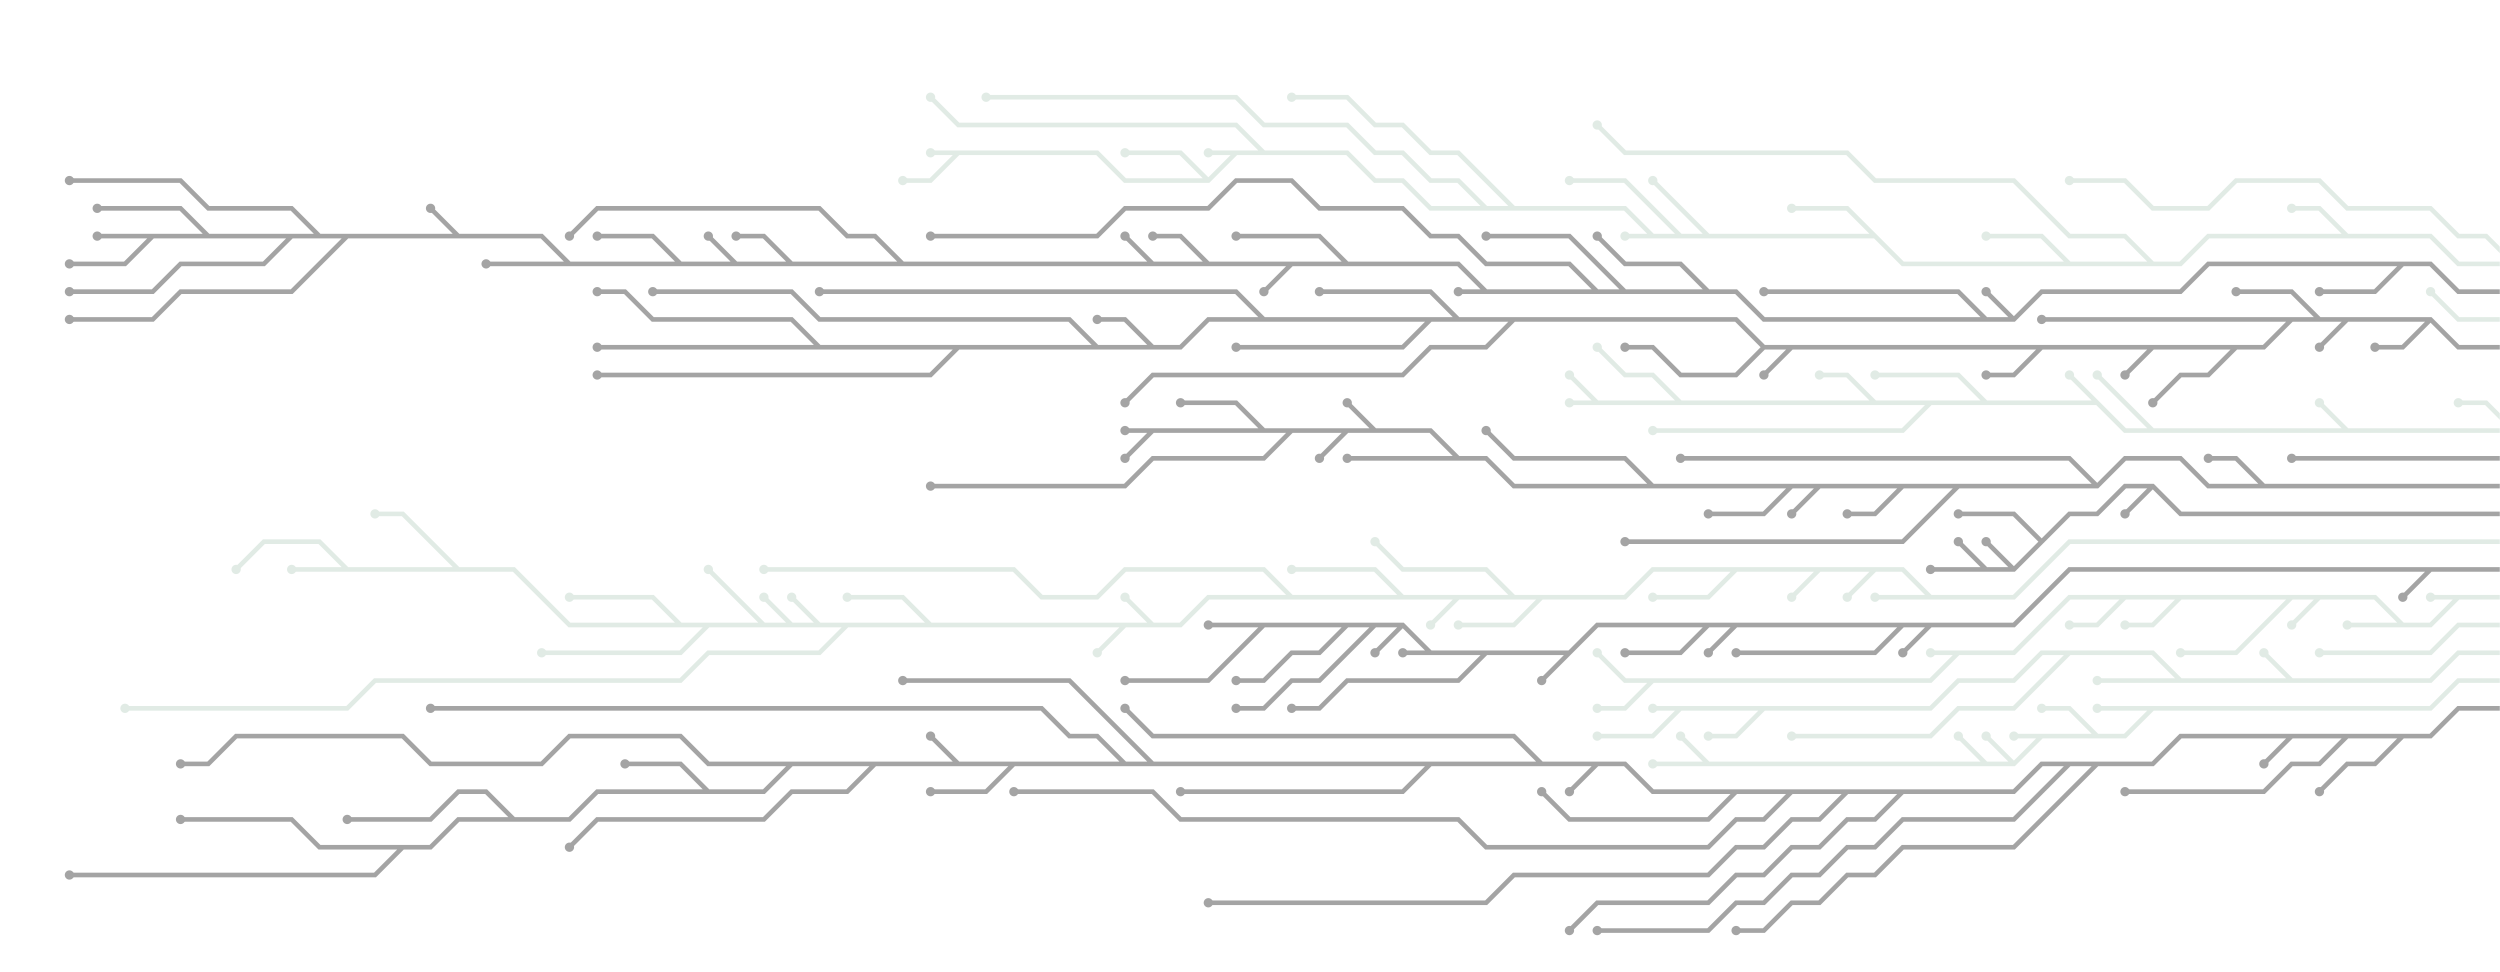 <svg xmlns="http://www.w3.org/2000/svg" version="1.1" xmlns:xlink="http://www.w3.org/1999/xlink" xmlns:svgjs="http://svgjs.dev/svgjs" width="1440" height="560" preserveAspectRatio="none" viewBox="0 0 1440 560">
    <g mask="url(&quot;#SvgjsMask1018&quot;)" fill="none">
        <g>
            <path d="M1208 280L1192 264L1176 264L1160 264L1144 264L1128 264L1112 264L1096 264L1080 264L1064 264L1048 264L1032 264L1016 264L1000 264L984 264L968 264M728 248L712 232L696 232L680 232M1128 280L1112 296L1096 312L1080 312L1064 312L1048 312L1032 312L1016 312L1000 312L984 312L968 312L952 312L936 312M1096 280L1080 296L1064 296M792 248L776 232M776 248L760 264M1032 280L1016 296L1000 296L984 296M664 248L648 264M1304 280L1288 264L1272 264M840 264L824 264L808 264L792 264L776 264M1048 280L1032 296M952 280L936 264L920 264L904 264L888 264L872 264L856 248M744 248L728 264L712 264L696 264L680 264L664 264L648 280L632 280L616 280L600 280L584 280L568 280L552 280L536 280M1464 280L1448 280L1432 280L1416 280L1400 280L1384 280L1368 280L1352 280L1336 280L1320 280L1304 280L1288 280L1272 280L1256 264L1240 264L1224 264L1208 280L1192 280L1176 280L1160 280L1144 280L1128 280L1112 280L1096 280L1080 280L1064 280L1048 280L1032 280L1016 280L1000 280L984 280L968 280L952 280L936 280L920 280L904 280L888 280L872 280L856 264L840 264L824 248L808 248L792 248L776 248L760 248L744 248L728 248L712 248L696 248L680 248L664 248L648 248" stroke="rgba(164, 164, 164, 1)" stroke-width="2.67"></path>
            <path d="M645.33 248 a2.67 2.67 0 1 0 5.34 0 a2.67 2.67 0 1 0 -5.34 0zM965.33 264 a2.67 2.67 0 1 0 5.34 0 a2.67 2.67 0 1 0 -5.34 0zM677.33 232 a2.67 2.67 0 1 0 5.34 0 a2.67 2.67 0 1 0 -5.34 0zM933.33 312 a2.67 2.67 0 1 0 5.34 0 a2.67 2.67 0 1 0 -5.34 0zM1061.33 296 a2.67 2.67 0 1 0 5.34 0 a2.67 2.67 0 1 0 -5.34 0zM773.33 232 a2.67 2.67 0 1 0 5.34 0 a2.67 2.67 0 1 0 -5.34 0zM757.33 264 a2.67 2.67 0 1 0 5.34 0 a2.67 2.67 0 1 0 -5.34 0zM981.33 296 a2.67 2.67 0 1 0 5.34 0 a2.67 2.67 0 1 0 -5.34 0zM645.33 264 a2.67 2.67 0 1 0 5.34 0 a2.67 2.67 0 1 0 -5.34 0zM1269.33 264 a2.67 2.67 0 1 0 5.34 0 a2.67 2.67 0 1 0 -5.34 0zM773.33 264 a2.67 2.67 0 1 0 5.34 0 a2.67 2.67 0 1 0 -5.34 0zM1029.33 296 a2.67 2.67 0 1 0 5.34 0 a2.67 2.67 0 1 0 -5.34 0zM853.33 248 a2.67 2.67 0 1 0 5.34 0 a2.67 2.67 0 1 0 -5.34 0zM533.33 280 a2.67 2.67 0 1 0 5.34 0 a2.67 2.67 0 1 0 -5.34 0z" fill="rgba(164, 164, 164, 1)"></path>
            <path d="M1144 328L1128 328L1112 328M1176 312L1160 296L1144 296L1128 296M1240 280L1224 296M1160 328L1144 312M1464 296L1448 296L1432 296L1416 296L1400 296L1384 296L1368 296L1352 296L1336 296L1320 296L1304 296L1288 296L1272 296L1256 296L1240 280L1224 280L1208 296L1192 296L1176 312L1160 328L1144 328L1128 312" stroke="rgba(164, 164, 164, 1)" stroke-width="2.67"></path>
            <path d="M1125.33 312 a2.67 2.67 0 1 0 5.34 0 a2.67 2.67 0 1 0 -5.34 0zM1109.33 328 a2.67 2.67 0 1 0 5.34 0 a2.67 2.67 0 1 0 -5.34 0zM1125.33 296 a2.67 2.67 0 1 0 5.34 0 a2.67 2.67 0 1 0 -5.34 0zM1221.33 296 a2.67 2.67 0 1 0 5.34 0 a2.67 2.67 0 1 0 -5.34 0zM1141.33 312 a2.67 2.67 0 1 0 5.34 0 a2.67 2.67 0 1 0 -5.34 0z" fill="rgba(164, 164, 164, 1)"></path>
            <path d="M1464 264L1448 264L1432 264L1416 264L1400 264L1384 264L1368 264L1352 264L1336 264L1320 264" stroke="rgba(164, 164, 164, 1)" stroke-width="2.67"></path>
            <path d="M1317.33 264 a2.67 2.67 0 1 0 5.34 0 a2.67 2.67 0 1 0 -5.34 0z" fill="rgba(164, 164, 164, 1)"></path>
            <path d="M1000 328L984 344L968 344L952 344M408 360L392 376L376 376L360 376L344 376L328 376L312 376M744 344L728 328L712 328L696 328L680 328L664 328L648 328L632 344L616 344L600 344L584 328L568 328L552 328L536 328L520 328L504 328L488 328L472 328L456 328L440 328M1080 328L1064 344M808 344L792 328L776 328L760 328L744 328M440 360L424 344L408 328M1112 344L1096 344L1080 344M840 344L824 360M536 360L520 344L504 344L488 344M664 360L648 344M488 360L472 376L456 376L440 376L424 376L408 376L392 392L376 392L360 392L344 392L328 392L312 392L296 392L280 392L264 392L248 392L232 392L216 392L200 408L184 408L168 408L152 408L136 408L120 408L104 408L88 408L72 408M392 360L376 344L360 344L344 344L328 344M872 344L856 328L840 328L824 328L808 328L792 312M456 360L440 344M264 328L248 312L232 296L216 296M888 344L872 360L856 360L840 360M200 328L184 312L168 312L152 312L136 328M1048 328L1032 344M648 360L632 376M472 360L456 344M1464 312L1448 312L1432 312L1416 312L1400 312L1384 312L1368 312L1352 312L1336 312L1320 312L1304 312L1288 312L1272 312L1256 312L1240 312L1224 312L1208 312L1192 312L1176 328L1160 344L1144 344L1128 344L1112 344L1096 328L1080 328L1064 328L1048 328L1032 328L1016 328L1000 328L984 328L968 328L952 328L936 344L920 344L904 344L888 344L872 344L856 344L840 344L824 344L808 344L792 344L776 344L760 344L744 344L728 344L712 344L696 344L680 360L664 360L648 360L632 360L616 360L600 360L584 360L568 360L552 360L536 360L520 360L504 360L488 360L472 360L456 360L440 360L424 360L408 360L392 360L376 360L360 360L344 360L328 360L312 344L296 328L280 328L264 328L248 328L232 328L216 328L200 328L184 328L168 328" stroke="rgba(225, 235, 229, 1)" stroke-width="2.67"></path>
            <path d="M165.33 328 a2.67 2.67 0 1 0 5.34 0 a2.67 2.67 0 1 0 -5.34 0zM949.33 344 a2.67 2.67 0 1 0 5.34 0 a2.67 2.67 0 1 0 -5.34 0zM309.33 376 a2.67 2.67 0 1 0 5.34 0 a2.67 2.67 0 1 0 -5.34 0zM437.33 328 a2.67 2.67 0 1 0 5.34 0 a2.67 2.67 0 1 0 -5.34 0zM1061.33 344 a2.67 2.67 0 1 0 5.34 0 a2.67 2.67 0 1 0 -5.34 0zM741.33 328 a2.67 2.67 0 1 0 5.34 0 a2.67 2.67 0 1 0 -5.34 0zM405.33 328 a2.67 2.67 0 1 0 5.34 0 a2.67 2.67 0 1 0 -5.34 0zM1077.33 344 a2.67 2.67 0 1 0 5.34 0 a2.67 2.67 0 1 0 -5.34 0zM821.33 360 a2.67 2.67 0 1 0 5.34 0 a2.67 2.67 0 1 0 -5.34 0zM485.33 344 a2.67 2.67 0 1 0 5.34 0 a2.67 2.67 0 1 0 -5.34 0zM645.33 344 a2.67 2.67 0 1 0 5.34 0 a2.67 2.67 0 1 0 -5.34 0zM69.33 408 a2.67 2.67 0 1 0 5.34 0 a2.67 2.67 0 1 0 -5.34 0zM325.33 344 a2.67 2.67 0 1 0 5.34 0 a2.67 2.67 0 1 0 -5.34 0zM789.33 312 a2.67 2.67 0 1 0 5.34 0 a2.67 2.67 0 1 0 -5.34 0zM437.33 344 a2.67 2.67 0 1 0 5.34 0 a2.67 2.67 0 1 0 -5.34 0zM213.33 296 a2.67 2.67 0 1 0 5.34 0 a2.67 2.67 0 1 0 -5.34 0zM837.33 360 a2.67 2.67 0 1 0 5.34 0 a2.67 2.67 0 1 0 -5.34 0zM133.33 328 a2.67 2.67 0 1 0 5.34 0 a2.67 2.67 0 1 0 -5.34 0zM1029.33 344 a2.67 2.67 0 1 0 5.34 0 a2.67 2.67 0 1 0 -5.34 0zM629.33 376 a2.67 2.67 0 1 0 5.34 0 a2.67 2.67 0 1 0 -5.34 0zM453.33 344 a2.67 2.67 0 1 0 5.34 0 a2.67 2.67 0 1 0 -5.34 0z" fill="rgba(225, 235, 229, 1)"></path>
            <path d="M1208 232L1192 216M968 232L952 216L936 216L920 200M1112 232L1096 248L1080 248L1064 248L1048 248L1032 248L1016 248L1000 248L984 248L968 248L952 248M1448 248L1432 232L1416 232M1080 232L1064 216L1048 216M920 232L904 216M1144 232L1128 216L1112 216L1096 216L1080 216M1240 248L1224 232L1208 216M1352 248L1336 232M1464 248L1448 248L1432 248L1416 248L1400 248L1384 248L1368 248L1352 248L1336 248L1320 248L1304 248L1288 248L1272 248L1256 248L1240 248L1224 248L1208 232L1192 232L1176 232L1160 232L1144 232L1128 232L1112 232L1096 232L1080 232L1064 232L1048 232L1032 232L1016 232L1000 232L984 232L968 232L952 232L936 232L920 232L904 232" stroke="rgba(225, 235, 229, 1)" stroke-width="2.67"></path>
            <path d="M901.33 232 a2.67 2.67 0 1 0 5.34 0 a2.67 2.67 0 1 0 -5.34 0zM1189.33 216 a2.67 2.67 0 1 0 5.34 0 a2.67 2.67 0 1 0 -5.34 0zM917.33 200 a2.67 2.67 0 1 0 5.34 0 a2.67 2.67 0 1 0 -5.34 0zM949.33 248 a2.67 2.67 0 1 0 5.34 0 a2.67 2.67 0 1 0 -5.34 0zM1413.33 232 a2.67 2.67 0 1 0 5.34 0 a2.67 2.67 0 1 0 -5.34 0zM1045.33 216 a2.67 2.67 0 1 0 5.34 0 a2.67 2.67 0 1 0 -5.34 0zM901.33 216 a2.67 2.67 0 1 0 5.34 0 a2.67 2.67 0 1 0 -5.34 0zM1077.33 216 a2.67 2.67 0 1 0 5.34 0 a2.67 2.67 0 1 0 -5.34 0zM1205.33 216 a2.67 2.67 0 1 0 5.34 0 a2.67 2.67 0 1 0 -5.34 0zM1333.33 232 a2.67 2.67 0 1 0 5.34 0 a2.67 2.67 0 1 0 -5.34 0z" fill="rgba(225, 235, 229, 1)"></path>
            <path d="M984 360L968 376L952 376L936 376M728 360L712 376L696 392L680 392L664 392L648 392M776 360L760 376L744 376L728 392L712 392M792 360L776 376L760 392L744 392L728 408L712 408M856 376L840 392L824 392L808 392L792 392L776 392L760 408L744 408M904 376L888 392M808 360L792 376M1000 360L984 376M1096 360L1080 376L1064 376L1048 376L1032 376L1016 376L1000 376M1112 360L1096 376M1400 328L1384 344M824 376L808 376M1464 328L1448 328L1432 328L1416 328L1400 328L1384 328L1368 328L1352 328L1336 328L1320 328L1304 328L1288 328L1272 328L1256 328L1240 328L1224 328L1208 328L1192 328L1176 344L1160 360L1144 360L1128 360L1112 360L1096 360L1080 360L1064 360L1048 360L1032 360L1016 360L1000 360L984 360L968 360L952 360L936 360L920 360L904 376L888 376L872 376L856 376L840 376L824 376L808 360L792 360L776 360L760 360L744 360L728 360L712 360L696 360" stroke="rgba(164, 164, 164, 1)" stroke-width="2.67"></path>
            <path d="M693.33 360 a2.67 2.67 0 1 0 5.34 0 a2.67 2.67 0 1 0 -5.34 0zM933.33 376 a2.67 2.67 0 1 0 5.34 0 a2.67 2.67 0 1 0 -5.34 0zM645.33 392 a2.67 2.67 0 1 0 5.34 0 a2.67 2.67 0 1 0 -5.34 0zM709.33 392 a2.67 2.67 0 1 0 5.34 0 a2.67 2.67 0 1 0 -5.34 0zM709.33 408 a2.67 2.67 0 1 0 5.34 0 a2.67 2.67 0 1 0 -5.34 0zM741.33 408 a2.67 2.67 0 1 0 5.34 0 a2.67 2.67 0 1 0 -5.34 0zM885.33 392 a2.67 2.67 0 1 0 5.34 0 a2.67 2.67 0 1 0 -5.34 0zM789.33 376 a2.67 2.67 0 1 0 5.34 0 a2.67 2.67 0 1 0 -5.34 0zM981.33 376 a2.67 2.67 0 1 0 5.34 0 a2.67 2.67 0 1 0 -5.34 0zM997.33 376 a2.67 2.67 0 1 0 5.34 0 a2.67 2.67 0 1 0 -5.34 0zM1093.33 376 a2.67 2.67 0 1 0 5.34 0 a2.67 2.67 0 1 0 -5.34 0zM1381.33 344 a2.67 2.67 0 1 0 5.34 0 a2.67 2.67 0 1 0 -5.34 0zM805.33 376 a2.67 2.67 0 1 0 5.34 0 a2.67 2.67 0 1 0 -5.34 0z" fill="rgba(164, 164, 164, 1)"></path>
            <path d="M1464 232L1448 216" stroke="rgba(225, 235, 229, 1)" stroke-width="2.67"></path>
            <path d="M1445.33 216 a2.67 2.67 0 1 0 5.34 0 a2.67 2.67 0 1 0 -5.34 0z" fill="rgba(225, 235, 229, 1)"></path>
            <path d="M1128 376L1112 376M1384 360L1368 360L1352 360M1416 344L1400 344M1224 344L1208 360L1192 360M1256 344L1240 360L1224 360M1320 344L1304 360L1288 376L1272 376L1256 376M952 392L936 408L920 408M1336 344L1320 360M1464 344L1448 344L1432 344L1416 344L1400 360L1384 360L1368 344L1352 344L1336 344L1320 344L1304 344L1288 344L1272 344L1256 344L1240 344L1224 344L1208 344L1192 344L1176 360L1160 376L1144 376L1128 376L1112 392L1096 392L1080 392L1064 392L1048 392L1032 392L1016 392L1000 392L984 392L968 392L952 392L936 392L920 376" stroke="rgba(225, 235, 229, 1)" stroke-width="2.67"></path>
            <path d="M917.33 376 a2.67 2.67 0 1 0 5.34 0 a2.67 2.67 0 1 0 -5.34 0zM1109.33 376 a2.67 2.67 0 1 0 5.34 0 a2.67 2.67 0 1 0 -5.34 0zM1349.33 360 a2.67 2.67 0 1 0 5.34 0 a2.67 2.67 0 1 0 -5.34 0zM1397.33 344 a2.67 2.67 0 1 0 5.34 0 a2.67 2.67 0 1 0 -5.34 0zM1189.33 360 a2.67 2.67 0 1 0 5.34 0 a2.67 2.67 0 1 0 -5.34 0zM1221.33 360 a2.67 2.67 0 1 0 5.34 0 a2.67 2.67 0 1 0 -5.34 0zM1253.33 376 a2.67 2.67 0 1 0 5.34 0 a2.67 2.67 0 1 0 -5.34 0zM917.33 408 a2.67 2.67 0 1 0 5.34 0 a2.67 2.67 0 1 0 -5.34 0zM1317.33 360 a2.67 2.67 0 1 0 5.34 0 a2.67 2.67 0 1 0 -5.34 0z" fill="rgba(225, 235, 229, 1)"></path>
            <path d="M1464 360L1448 360L1432 360L1416 360L1400 376L1384 376L1368 376L1352 376L1336 376" stroke="rgba(225, 235, 229, 1)" stroke-width="2.67"></path>
            <path d="M1333.33 376 a2.67 2.67 0 1 0 5.34 0 a2.67 2.67 0 1 0 -5.34 0z" fill="rgba(225, 235, 229, 1)"></path>
            <path d="M1320 184L1304 184L1288 184L1272 184L1256 184L1240 184L1224 184L1208 184L1192 184L1176 184M1176 200L1160 216L1144 216M1240 200L1224 216M824 184L808 200L792 200L776 200L760 200L744 200L728 200L712 200M552 200L536 216L520 216L504 216L488 216L472 216L456 216L440 216L424 216L408 216L392 216L376 216L360 216L344 216M1016 200L1000 216L984 216L968 216L952 200L936 200M1400 184L1384 200L1368 200M1288 200L1272 216L1256 216L1240 232M472 200L456 184L440 184L424 184L408 184L392 184L376 184L360 168L344 168M872 184L856 200L840 200L824 200L808 216L792 216L776 216L760 216L744 216L728 216L712 216L696 216L680 216L664 216L648 232M1352 184L1336 200M632 200L616 184L600 184L584 184L568 184L552 184L536 184L520 184L504 184L488 184L472 184L456 168L440 168L424 168L408 168L392 168L376 168M1032 200L1016 216M728 184L712 168L696 168L680 168L664 168L648 168L632 168L616 168L600 168L584 168L568 168L552 168L536 168L520 168L504 168L488 168L472 168M1336 184L1320 168L1304 168L1288 168M840 184L824 168L808 168L792 168L776 168L760 168M664 200L648 184L632 184M1464 200L1448 200L1432 200L1416 200L1400 184L1384 184L1368 184L1352 184L1336 184L1320 184L1304 200L1288 200L1272 200L1256 200L1240 200L1224 200L1208 200L1192 200L1176 200L1160 200L1144 200L1128 200L1112 200L1096 200L1080 200L1064 200L1048 200L1032 200L1016 200L1000 184L984 184L968 184L952 184L936 184L920 184L904 184L888 184L872 184L856 184L840 184L824 184L808 184L792 184L776 184L760 184L744 184L728 184L712 184L696 184L680 200L664 200L648 200L632 200L616 200L600 200L584 200L568 200L552 200L536 200L520 200L504 200L488 200L472 200L456 200L440 200L424 200L408 200L392 200L376 200L360 200L344 200" stroke="rgba(164, 164, 164, 1)" stroke-width="2.67"></path>
            <path d="M341.33 200 a2.67 2.67 0 1 0 5.34 0 a2.67 2.67 0 1 0 -5.34 0zM1173.33 184 a2.67 2.67 0 1 0 5.34 0 a2.67 2.67 0 1 0 -5.34 0zM1141.33 216 a2.67 2.67 0 1 0 5.34 0 a2.67 2.67 0 1 0 -5.34 0zM1221.33 216 a2.67 2.67 0 1 0 5.34 0 a2.67 2.67 0 1 0 -5.34 0zM709.33 200 a2.67 2.67 0 1 0 5.34 0 a2.67 2.67 0 1 0 -5.34 0zM341.33 216 a2.67 2.67 0 1 0 5.34 0 a2.67 2.67 0 1 0 -5.34 0zM933.33 200 a2.67 2.67 0 1 0 5.34 0 a2.67 2.67 0 1 0 -5.34 0zM1365.33 200 a2.67 2.67 0 1 0 5.34 0 a2.67 2.67 0 1 0 -5.34 0zM1237.33 232 a2.67 2.67 0 1 0 5.34 0 a2.67 2.67 0 1 0 -5.34 0zM341.33 168 a2.67 2.67 0 1 0 5.34 0 a2.67 2.67 0 1 0 -5.34 0zM645.33 232 a2.67 2.67 0 1 0 5.34 0 a2.67 2.67 0 1 0 -5.34 0zM1333.33 200 a2.67 2.67 0 1 0 5.34 0 a2.67 2.67 0 1 0 -5.34 0zM373.33 168 a2.67 2.67 0 1 0 5.34 0 a2.67 2.67 0 1 0 -5.34 0zM1013.33 216 a2.67 2.67 0 1 0 5.34 0 a2.67 2.67 0 1 0 -5.34 0zM469.33 168 a2.67 2.67 0 1 0 5.34 0 a2.67 2.67 0 1 0 -5.34 0zM1285.33 168 a2.67 2.67 0 1 0 5.34 0 a2.67 2.67 0 1 0 -5.34 0zM757.33 168 a2.67 2.67 0 1 0 5.34 0 a2.67 2.67 0 1 0 -5.34 0zM629.33 184 a2.67 2.67 0 1 0 5.34 0 a2.67 2.67 0 1 0 -5.34 0z" fill="rgba(164, 164, 164, 1)"></path>
            <path d="M1256 392L1240 392L1224 392L1208 392M1192 376L1176 392L1160 408L1144 408L1128 408L1112 424L1096 424L1080 424L1064 424L1048 424L1032 424M1320 392L1304 376M1016 408L1000 424L984 424M968 408L952 408M1464 376L1448 376L1432 376L1416 376L1400 392L1384 392L1368 392L1352 392L1336 392L1320 392L1304 392L1288 392L1272 392L1256 392L1240 376L1224 376L1208 376L1192 376L1176 376L1160 392L1144 392L1128 392L1112 408L1096 408L1080 408L1064 408L1048 408L1032 408L1016 408L1000 408L984 408L968 408L952 424L936 424L920 424" stroke="rgba(225, 235, 229, 1)" stroke-width="2.67"></path>
            <path d="M917.33 424 a2.67 2.67 0 1 0 5.34 0 a2.67 2.67 0 1 0 -5.34 0zM1205.33 392 a2.67 2.67 0 1 0 5.34 0 a2.67 2.67 0 1 0 -5.34 0zM1029.33 424 a2.67 2.67 0 1 0 5.34 0 a2.67 2.67 0 1 0 -5.34 0zM1301.33 376 a2.67 2.67 0 1 0 5.34 0 a2.67 2.67 0 1 0 -5.34 0zM981.33 424 a2.67 2.67 0 1 0 5.34 0 a2.67 2.67 0 1 0 -5.34 0zM949.33 408 a2.67 2.67 0 1 0 5.34 0 a2.67 2.67 0 1 0 -5.34 0z" fill="rgba(225, 235, 229, 1)"></path>
            <path d="M1464 184L1448 184L1432 184L1416 184L1400 168" stroke="rgba(225, 235, 229, 1)" stroke-width="2.67"></path>
            <path d="M1397.33 168 a2.67 2.67 0 1 0 5.34 0 a2.67 2.67 0 1 0 -5.34 0z" fill="rgba(225, 235, 229, 1)"></path>
            <path d="M1208 424L1192 408L1176 408M1144 440L1128 424M1160 440L1144 424M1176 424L1160 424M984 440L968 440L952 440M1240 408L1224 408L1208 408M1464 392L1448 392L1432 392L1416 392L1400 408L1384 408L1368 408L1352 408L1336 408L1320 408L1304 408L1288 408L1272 408L1256 408L1240 408L1224 424L1208 424L1192 424L1176 424L1160 440L1144 440L1128 440L1112 440L1096 440L1080 440L1064 440L1048 440L1032 440L1016 440L1000 440L984 440L968 424" stroke="rgba(225, 235, 229, 1)" stroke-width="2.67"></path>
            <path d="M965.33 424 a2.67 2.67 0 1 0 5.34 0 a2.67 2.67 0 1 0 -5.34 0zM1173.33 408 a2.67 2.67 0 1 0 5.34 0 a2.67 2.67 0 1 0 -5.34 0zM1125.33 424 a2.67 2.67 0 1 0 5.34 0 a2.67 2.67 0 1 0 -5.34 0zM1141.33 424 a2.67 2.67 0 1 0 5.34 0 a2.67 2.67 0 1 0 -5.34 0zM1157.33 424 a2.67 2.67 0 1 0 5.34 0 a2.67 2.67 0 1 0 -5.34 0zM949.33 440 a2.67 2.67 0 1 0 5.34 0 a2.67 2.67 0 1 0 -5.34 0zM1205.33 408 a2.67 2.67 0 1 0 5.34 0 a2.67 2.67 0 1 0 -5.34 0z" fill="rgba(225, 235, 229, 1)"></path>
            <path d="M920 168L904 152L888 152L872 152L856 152L840 136L824 136L808 120L792 120L776 120L760 120L744 104L728 104L712 104L696 120L680 120L664 120L648 120L632 136L616 136L600 136L584 136L568 136L552 136L536 136M1144 184L1128 168L1112 168L1096 168L1080 168L1064 168L1048 168L1032 168L1016 168M776 152L760 136L744 136L728 136L712 136M936 168L920 152L904 136L888 136L872 136L856 136M664 152L648 136M520 152L504 136L488 136L472 120L456 120L440 120L424 120L408 120L392 120L376 120L360 120L344 120L328 136M424 152L408 136M1384 152L1368 168L1352 168L1336 168M984 168L968 152L952 152L936 152L920 136M264 136L248 120M88 136L72 152L56 152L40 152M120 136L104 120L88 120L72 120L56 120M328 152L312 152L296 152L280 152M856 168L840 168M168 136L152 152L136 152L120 152L104 152L88 168L72 168L56 168L40 168M456 152L440 136L424 136M744 152L728 168M392 152L376 136L360 136L344 136M696 152L680 136L664 136M184 136L168 120L152 120L136 120L120 120L104 104L88 104L72 104L56 104L40 104M1160 184L1144 168M200 136L184 152L168 168L152 168L136 168L120 168L104 168L88 184L72 184L56 184L40 184M1464 168L1448 168L1432 168L1416 168L1400 152L1384 152L1368 152L1352 152L1336 152L1320 152L1304 152L1288 152L1272 152L1256 168L1240 168L1224 168L1208 168L1192 168L1176 168L1160 184L1144 184L1128 184L1112 184L1096 184L1080 184L1064 184L1048 184L1032 184L1016 184L1000 168L984 168L968 168L952 168L936 168L920 168L904 168L888 168L872 168L856 168L840 152L824 152L808 152L792 152L776 152L760 152L744 152L728 152L712 152L696 152L680 152L664 152L648 152L632 152L616 152L600 152L584 152L568 152L552 152L536 152L520 152L504 152L488 152L472 152L456 152L440 152L424 152L408 152L392 152L376 152L360 152L344 152L328 152L312 136L296 136L280 136L264 136L248 136L232 136L216 136L200 136L184 136L168 136L152 136L136 136L120 136L104 136L88 136L72 136L56 136" stroke="rgba(164, 164, 164, 1)" stroke-width="2.67"></path>
            <path d="M53.33 136 a2.67 2.67 0 1 0 5.34 0 a2.67 2.67 0 1 0 -5.34 0zM533.33 136 a2.67 2.67 0 1 0 5.34 0 a2.67 2.67 0 1 0 -5.34 0zM1013.33 168 a2.67 2.67 0 1 0 5.34 0 a2.67 2.67 0 1 0 -5.34 0zM709.33 136 a2.67 2.67 0 1 0 5.34 0 a2.67 2.67 0 1 0 -5.34 0zM853.33 136 a2.67 2.67 0 1 0 5.34 0 a2.67 2.67 0 1 0 -5.34 0zM645.33 136 a2.67 2.67 0 1 0 5.34 0 a2.67 2.67 0 1 0 -5.34 0zM325.33 136 a2.67 2.67 0 1 0 5.34 0 a2.67 2.67 0 1 0 -5.34 0zM405.33 136 a2.67 2.67 0 1 0 5.34 0 a2.67 2.67 0 1 0 -5.34 0zM1333.33 168 a2.67 2.67 0 1 0 5.34 0 a2.67 2.67 0 1 0 -5.34 0zM917.33 136 a2.67 2.67 0 1 0 5.34 0 a2.67 2.67 0 1 0 -5.34 0zM245.33 120 a2.67 2.67 0 1 0 5.34 0 a2.67 2.67 0 1 0 -5.34 0zM37.33 152 a2.67 2.67 0 1 0 5.34 0 a2.67 2.67 0 1 0 -5.34 0zM53.33 120 a2.67 2.67 0 1 0 5.34 0 a2.67 2.67 0 1 0 -5.34 0zM277.33 152 a2.67 2.67 0 1 0 5.34 0 a2.67 2.67 0 1 0 -5.34 0zM837.33 168 a2.67 2.67 0 1 0 5.34 0 a2.67 2.67 0 1 0 -5.34 0zM37.33 168 a2.67 2.67 0 1 0 5.34 0 a2.67 2.67 0 1 0 -5.34 0zM421.33 136 a2.67 2.67 0 1 0 5.34 0 a2.67 2.67 0 1 0 -5.34 0zM725.33 168 a2.67 2.67 0 1 0 5.34 0 a2.67 2.67 0 1 0 -5.34 0zM341.33 136 a2.67 2.67 0 1 0 5.34 0 a2.67 2.67 0 1 0 -5.34 0zM661.33 136 a2.67 2.67 0 1 0 5.34 0 a2.67 2.67 0 1 0 -5.34 0zM37.33 104 a2.67 2.67 0 1 0 5.34 0 a2.67 2.67 0 1 0 -5.34 0zM1141.33 168 a2.67 2.67 0 1 0 5.34 0 a2.67 2.67 0 1 0 -5.34 0zM37.33 184 a2.67 2.67 0 1 0 5.34 0 a2.67 2.67 0 1 0 -5.34 0z" fill="rgba(164, 164, 164, 1)"></path>
            <path d="M296 472L280 456L264 456L248 472L232 472L216 472L200 472M584 440L568 456L552 456L536 456M1000 456L984 472L968 472L952 472L936 472L920 472L904 472L888 456M552 440L536 424M1032 456L1016 472L1000 472L984 488L968 488L952 488L936 488L920 488L904 488L888 488L872 488L856 488L840 472L824 472L808 472L792 472L776 472L760 472L744 472L728 472L712 472L696 472L680 472L664 456L648 456L632 456L616 456L600 456L584 456M504 440L488 456L472 456L456 456L440 472L424 472L408 472L392 472L376 472L360 472L344 472L328 488M1064 456L1048 472L1032 472L1016 488L1000 488L984 504L968 504L952 504L936 504L920 504L904 504L888 504L872 504L856 520L840 520L824 520L808 520L792 520L776 520L760 520L744 520L728 520L712 520L696 520M648 440L632 424L616 424L600 408L584 408L568 408L552 408L536 408L520 408L504 408L488 408L472 408L456 408L440 408L424 408L408 408L392 408L376 408L360 408L344 408L328 408L312 408L296 408L280 408L264 408L248 408M1096 456L1080 472L1064 472L1048 488L1032 488L1016 504L1000 504L984 520L968 520L952 520L936 520L920 520L904 536M920 440L904 456M824 440L808 456L792 456L776 456L760 456L744 456L728 456L712 456L696 456L680 456M1192 440L1176 456L1160 472L1144 472L1128 472L1112 472L1096 472L1080 488L1064 488L1048 504L1032 504L1016 520L1000 520L984 536L968 536L952 536L936 536L920 536M664 440L648 424L632 408L616 392L600 392L584 392L568 392L552 392L536 392L520 392M408 456L392 440L376 440L360 440M232 488L216 504L200 504L184 504L168 504L152 504L136 504L120 504L104 504L88 504L72 504L56 504L40 504M1320 424L1304 440M456 440L440 440L424 440L408 440L392 424L376 424L360 424L344 424L328 424L312 440L296 440L280 440L264 440L248 440L232 424L216 424L200 424L184 424L168 424L152 424L136 424L120 440L104 440M1352 424L1336 440L1320 440L1304 456L1288 456L1272 456L1256 456L1240 456L1224 456M888 440L872 424L856 424L840 424L824 424L808 424L792 424L776 424L760 424L744 424L728 424L712 424L696 424L680 424L664 424L648 408M1208 440L1192 456L1176 472L1160 488L1144 488L1128 488L1112 488L1096 488L1080 504L1064 504L1048 520L1032 520L1016 536L1000 536M1384 424L1368 440L1352 440L1336 456M1464 408L1448 408L1432 408L1416 408L1400 424L1384 424L1368 424L1352 424L1336 424L1320 424L1304 424L1288 424L1272 424L1256 424L1240 440L1224 440L1208 440L1192 440L1176 440L1160 456L1144 456L1128 456L1112 456L1096 456L1080 456L1064 456L1048 456L1032 456L1016 456L1000 456L984 456L968 456L952 456L936 440L920 440L904 440L888 440L872 440L856 440L840 440L824 440L808 440L792 440L776 440L760 440L744 440L728 440L712 440L696 440L680 440L664 440L648 440L632 440L616 440L600 440L584 440L568 440L552 440L536 440L520 440L504 440L488 440L472 440L456 440L440 456L424 456L408 456L392 456L376 456L360 456L344 456L328 472L312 472L296 472L280 472L264 472L248 488L232 488L216 488L200 488L184 488L168 472L152 472L136 472L120 472L104 472" stroke="rgba(164, 164, 164, 1)" stroke-width="2.67"></path>
            <path d="M101.33 472 a2.67 2.67 0 1 0 5.34 0 a2.67 2.67 0 1 0 -5.34 0zM197.33 472 a2.67 2.67 0 1 0 5.34 0 a2.67 2.67 0 1 0 -5.34 0zM533.33 456 a2.67 2.67 0 1 0 5.34 0 a2.67 2.67 0 1 0 -5.34 0zM885.33 456 a2.67 2.67 0 1 0 5.34 0 a2.67 2.67 0 1 0 -5.34 0zM533.33 424 a2.67 2.67 0 1 0 5.34 0 a2.67 2.67 0 1 0 -5.34 0zM581.33 456 a2.67 2.67 0 1 0 5.34 0 a2.67 2.67 0 1 0 -5.34 0zM325.33 488 a2.67 2.67 0 1 0 5.34 0 a2.67 2.67 0 1 0 -5.34 0zM693.33 520 a2.67 2.67 0 1 0 5.34 0 a2.67 2.67 0 1 0 -5.34 0zM245.33 408 a2.67 2.67 0 1 0 5.34 0 a2.67 2.67 0 1 0 -5.34 0zM901.33 536 a2.67 2.67 0 1 0 5.34 0 a2.67 2.67 0 1 0 -5.34 0zM901.33 456 a2.67 2.67 0 1 0 5.34 0 a2.67 2.67 0 1 0 -5.34 0zM677.33 456 a2.67 2.67 0 1 0 5.34 0 a2.67 2.67 0 1 0 -5.34 0zM917.33 536 a2.67 2.67 0 1 0 5.34 0 a2.67 2.67 0 1 0 -5.34 0zM517.33 392 a2.67 2.67 0 1 0 5.34 0 a2.67 2.67 0 1 0 -5.34 0zM357.33 440 a2.67 2.67 0 1 0 5.34 0 a2.67 2.67 0 1 0 -5.34 0zM37.33 504 a2.67 2.67 0 1 0 5.34 0 a2.67 2.67 0 1 0 -5.34 0zM1301.33 440 a2.67 2.67 0 1 0 5.34 0 a2.67 2.67 0 1 0 -5.34 0zM101.33 440 a2.67 2.67 0 1 0 5.34 0 a2.67 2.67 0 1 0 -5.34 0zM1221.33 456 a2.67 2.67 0 1 0 5.34 0 a2.67 2.67 0 1 0 -5.34 0zM645.33 408 a2.67 2.67 0 1 0 5.34 0 a2.67 2.67 0 1 0 -5.34 0zM997.33 536 a2.67 2.67 0 1 0 5.34 0 a2.67 2.67 0 1 0 -5.34 0zM1333.33 456 a2.67 2.67 0 1 0 5.34 0 a2.67 2.67 0 1 0 -5.34 0z" fill="rgba(164, 164, 164, 1)"></path>
            <path d="M728 88L712 72L696 72L680 72L664 72L648 72L632 72L616 72L600 72L584 72L568 72L552 72L536 56M1192 152L1176 136L1160 136L1144 136M856 120L840 104L824 104L808 88L792 88L776 72L760 72L744 72L728 72L712 56L696 56L680 56L664 56L648 56L632 56L616 56L600 56L584 56L568 56M1080 136L1064 120L1048 120L1032 120M552 88L536 104L520 104M1352 136L1336 120L1320 120M696 104L680 88L664 88L648 88M968 136L952 120L936 104L920 104L904 104M1240 152L1224 136L1208 136L1192 136L1176 120L1160 104L1144 104L1128 104L1112 104L1096 104L1080 104L1064 88L1048 88L1032 88L1016 88L1000 88L984 88L968 88L952 88L936 88L920 72M872 120L856 104L840 88L824 88L808 72L792 72L776 56L760 56L744 56M712 88L696 88M1448 152L1432 136L1416 136L1400 120L1384 120L1368 120L1352 120L1336 104L1320 104L1304 104L1288 104L1272 120L1256 120L1240 120L1224 104L1208 104L1192 104M984 136L968 120L952 104M952 136L936 136M1464 152L1448 152L1432 152L1416 152L1400 136L1384 136L1368 136L1352 136L1336 136L1320 136L1304 136L1288 136L1272 136L1256 152L1240 152L1224 152L1208 152L1192 152L1176 152L1160 152L1144 152L1128 152L1112 152L1096 152L1080 136L1064 136L1048 136L1032 136L1016 136L1000 136L984 136L968 136L952 136L936 120L920 120L904 120L888 120L872 120L856 120L840 120L824 120L808 104L792 104L776 88L760 88L744 88L728 88L712 88L696 104L680 104L664 104L648 104L632 88L616 88L600 88L584 88L568 88L552 88L536 88" stroke="rgba(225, 235, 229, 1)" stroke-width="2.67"></path>
            <path d="M533.33 88 a2.67 2.67 0 1 0 5.34 0 a2.67 2.67 0 1 0 -5.34 0zM533.33 56 a2.67 2.67 0 1 0 5.34 0 a2.67 2.67 0 1 0 -5.34 0zM1141.33 136 a2.67 2.67 0 1 0 5.34 0 a2.67 2.67 0 1 0 -5.34 0zM565.33 56 a2.67 2.67 0 1 0 5.34 0 a2.67 2.67 0 1 0 -5.34 0zM1029.33 120 a2.67 2.67 0 1 0 5.34 0 a2.67 2.67 0 1 0 -5.34 0zM517.33 104 a2.67 2.67 0 1 0 5.34 0 a2.67 2.67 0 1 0 -5.34 0zM1317.33 120 a2.67 2.67 0 1 0 5.34 0 a2.67 2.67 0 1 0 -5.34 0zM645.33 88 a2.67 2.67 0 1 0 5.34 0 a2.67 2.67 0 1 0 -5.34 0zM901.33 104 a2.67 2.67 0 1 0 5.34 0 a2.67 2.67 0 1 0 -5.34 0zM917.33 72 a2.67 2.67 0 1 0 5.34 0 a2.67 2.67 0 1 0 -5.34 0zM741.33 56 a2.67 2.67 0 1 0 5.34 0 a2.67 2.67 0 1 0 -5.34 0zM693.33 88 a2.67 2.67 0 1 0 5.34 0 a2.67 2.67 0 1 0 -5.34 0zM1189.33 104 a2.67 2.67 0 1 0 5.34 0 a2.67 2.67 0 1 0 -5.34 0zM949.33 104 a2.67 2.67 0 1 0 5.34 0 a2.67 2.67 0 1 0 -5.34 0zM933.33 136 a2.67 2.67 0 1 0 5.34 0 a2.67 2.67 0 1 0 -5.34 0z" fill="rgba(225, 235, 229, 1)"></path>
        </g>
    </g>
    <defs>
        <mask id="SvgjsMask1018">
            <rect width="1440" height="560" fill="#ffffff"></rect>
        </mask>
    </defs>
</svg>